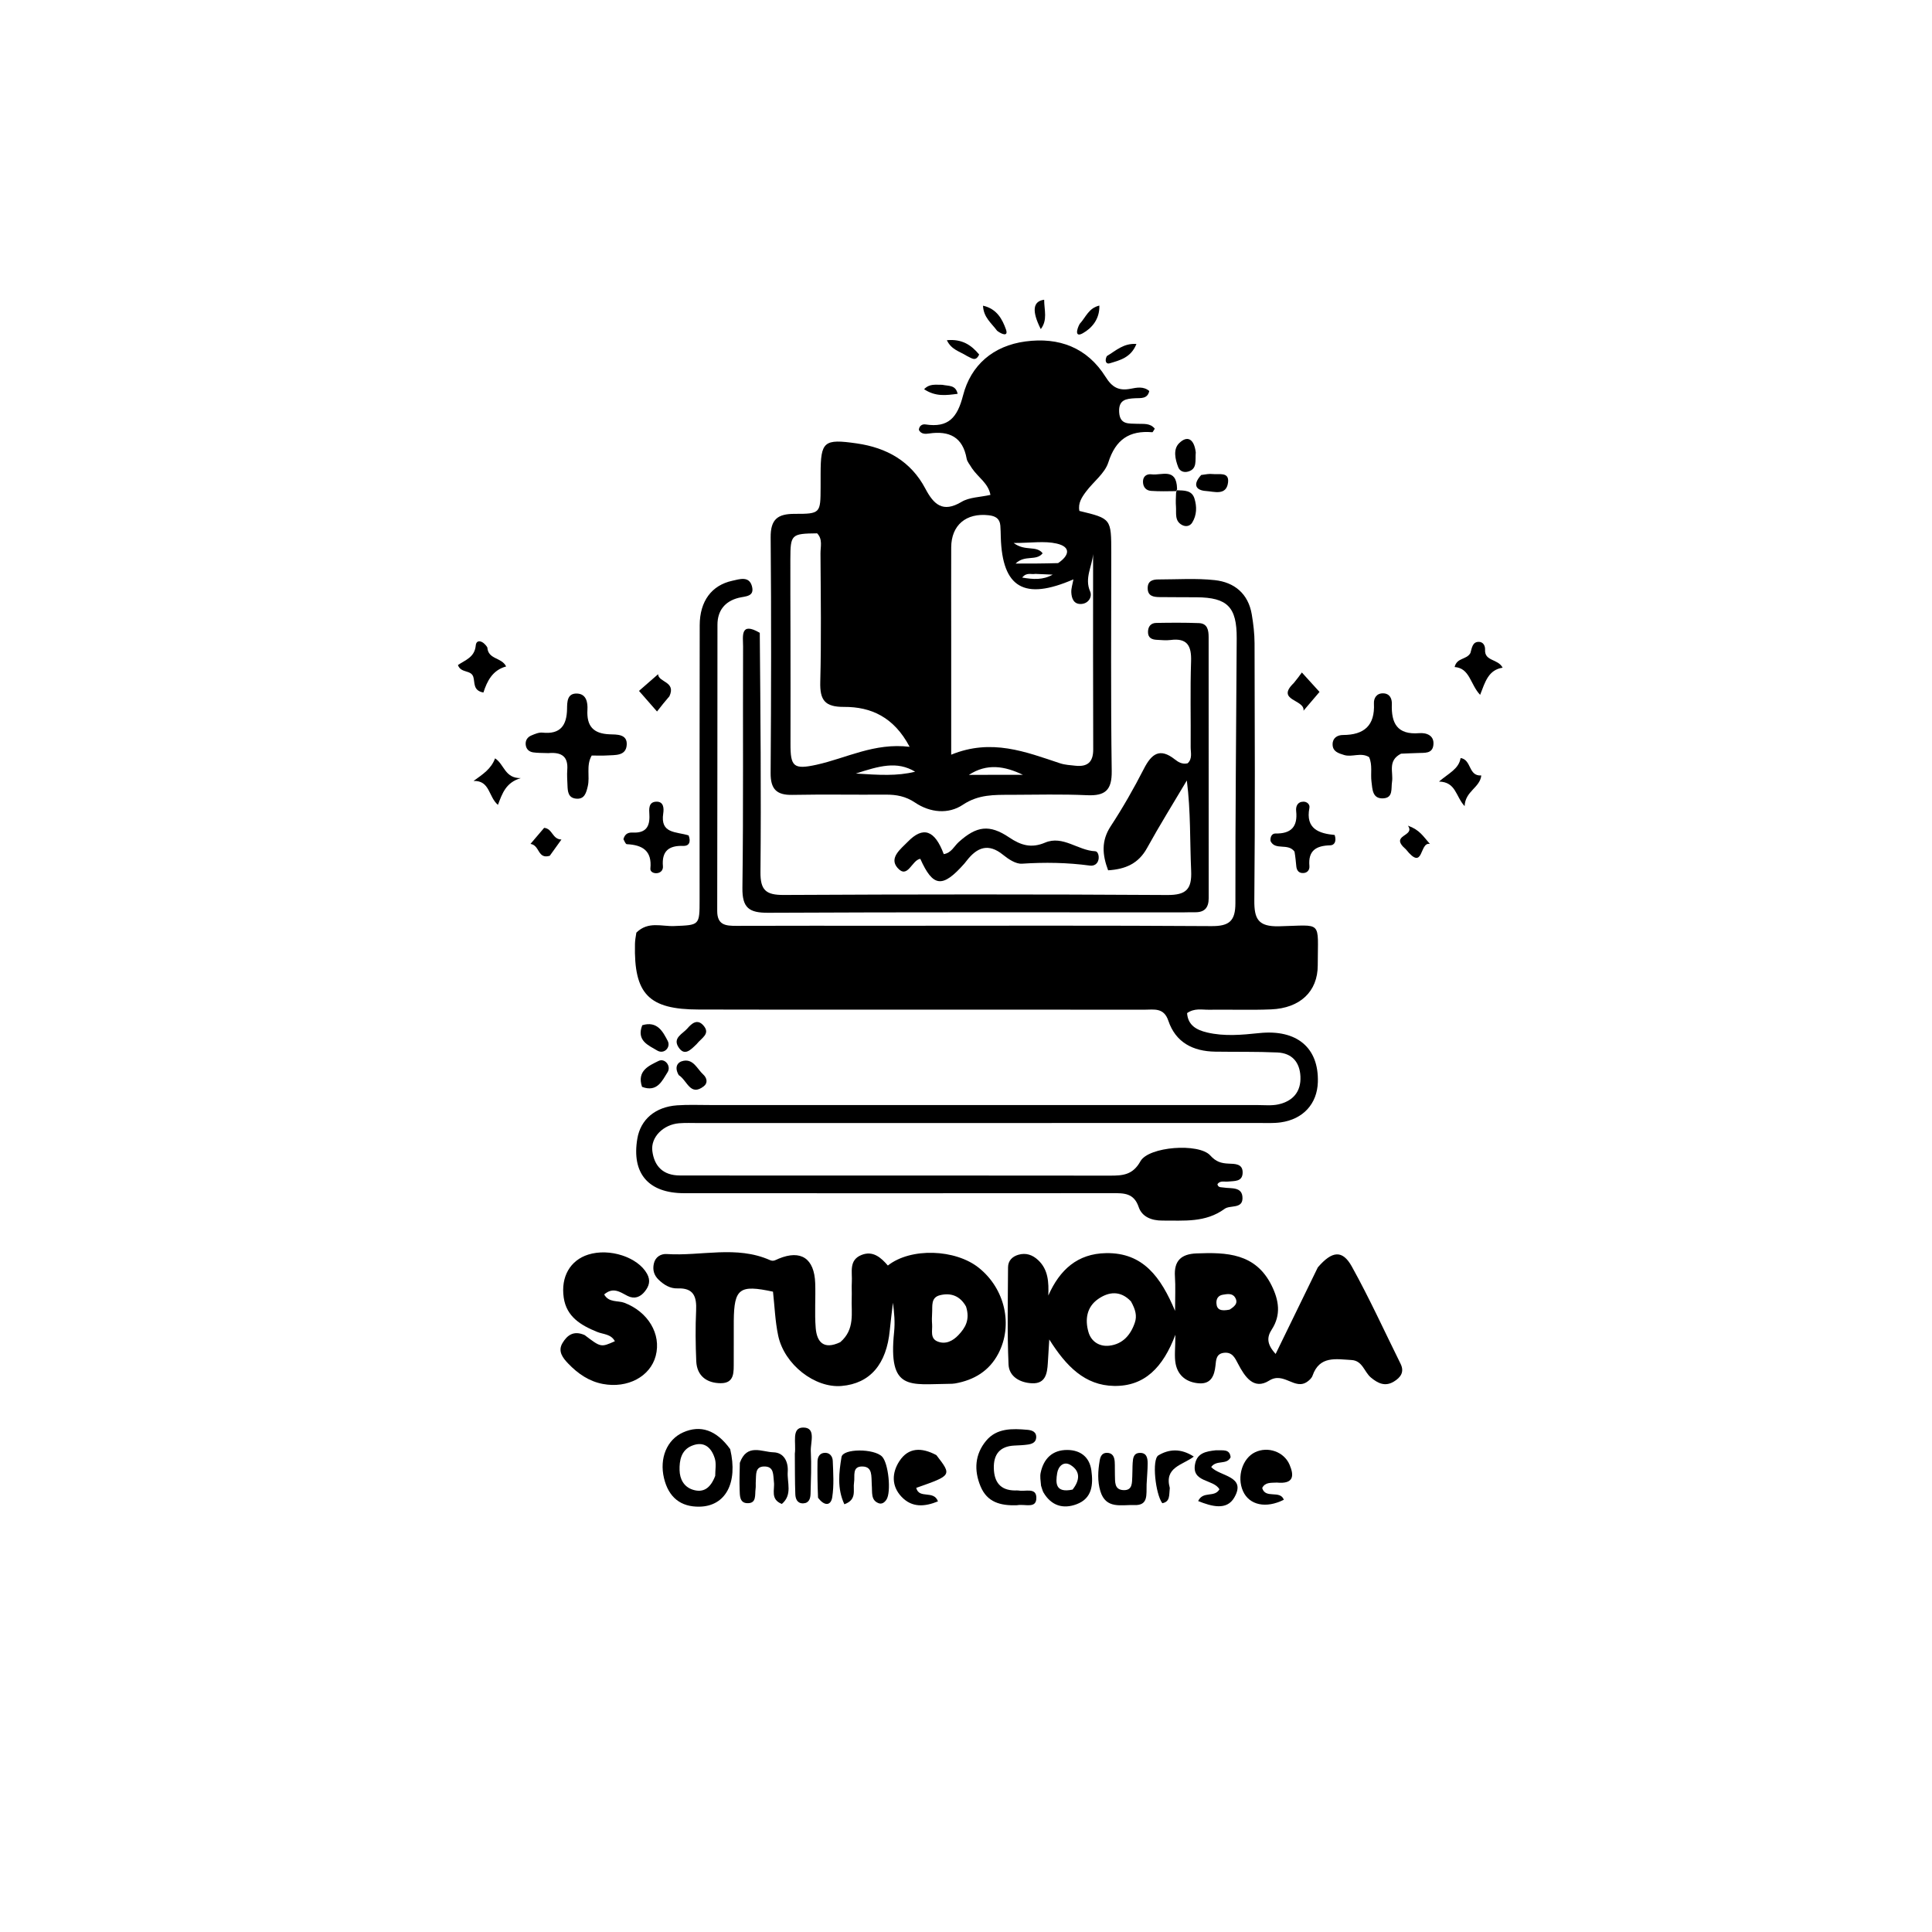 <svg version="1.1" id="Layer_1" xmlns="http://www.w3.org/2000/svg" xmlns:xlink="http://www.w3.org/1999/xlink" x="0px" y="0px"
	 width="100%" viewBox="0 0 496 496" enable-background="new 0 0 496 496" xml:space="preserve">
<path fill="#000000" opacity="1" stroke="none" 
	d="
M163.371,239.434 
	C166.396,236.447 169.866,237.873 173.044,237.744 
	C179.596,237.478 179.607,237.646 179.608,230.913 
	C179.611,207.444 179.581,183.976 179.635,160.507 
	C179.649,154.345 182.691,150.252 188.013,149.095 
	C189.842,148.697 192.339,147.788 193.054,150.532 
	C193.763,153.249 191.323,153.041 189.576,153.492 
	C186.097,154.389 184.198,156.766 184.193,160.374 
	C184.155,184.866 184.193,209.359 184.129,233.852 
	C184.119,237.523 186.322,237.702 189.07,237.692 
	C202.066,237.644 215.063,237.67 228.059,237.669 
	C255.718,237.668 283.377,237.574 311.035,237.76 
	C315.591,237.79 317.169,236.441 317.163,231.84 
	C317.132,209.186 317.38,186.531 317.497,163.877 
	C317.539,155.834 315.116,153.395 307.195,153.338 
	C304.03,153.316 300.864,153.329 297.698,153.292 
	C296.108,153.274 294.609,153.04 294.645,150.922 
	C294.675,149.117 295.95,148.762 297.381,148.761 
	C302.212,148.759 307.084,148.419 311.861,148.936 
	C316.912,149.483 320.472,152.419 321.367,157.74 
	C321.778,160.187 322.074,162.687 322.081,165.164 
	C322.136,187.157 322.235,209.152 322.022,231.144 
	C321.976,235.961 323.034,237.92 328.344,237.804 
	C339.716,237.554 338.307,236.08 338.304,247.836 
	C338.302,254.551 333.764,258.828 326.336,259.136 
	C321.013,259.357 315.674,259.15 310.343,259.227 
	C308.568,259.253 306.683,258.753 304.759,260.092 
	C304.981,263.242 307.197,264.428 309.888,265.064 
	C314.335,266.114 318.8,265.69 323.29,265.222 
	C332.955,264.213 338.597,268.998 338.331,277.804 
	C338.163,283.373 334.566,287.346 328.78,288.149 
	C326.978,288.4 325.122,288.303 323.291,288.303 
	C275.304,288.312 227.318,288.312 179.331,288.317 
	C177.665,288.317 175.991,288.238 174.335,288.373 
	C170.299,288.703 167.036,291.93 167.472,295.476 
	C167.96,299.446 170.287,301.766 174.5,301.773 
	C180.664,301.784 186.829,301.791 192.994,301.792 
	C223.652,301.794 254.31,301.778 284.968,301.818 
	C288.219,301.823 290.818,301.668 292.779,298.133 
	C294.887,294.334 307.801,293.392 310.714,296.642 
	C312.17,298.267 313.529,298.649 315.389,298.732 
	C317.032,298.806 319.086,298.716 319.022,301.094 
	C318.958,303.452 316.887,303.16 315.264,303.342 
	C314.342,303.445 313.263,303.01 312.551,304.001 
	C312.708,304.931 313.473,304.766 314.066,304.867 
	C316.078,305.209 319.033,304.542 318.983,307.674 
	C318.94,310.391 315.769,309.343 314.406,310.338 
	C309.46,313.951 303.948,313.318 298.444,313.357 
	C295.663,313.377 293.189,312.41 292.337,309.893 
	C291.109,306.266 288.561,306.315 285.626,306.317 
	C248.969,306.347 212.313,306.349 175.657,306.328 
	C166.441,306.323 162.114,301.237 163.622,292.321 
	C164.452,287.413 168.215,284.167 173.826,283.77 
	C176.646,283.571 179.489,283.694 182.321,283.694 
	C229.141,283.695 275.961,283.701 322.781,283.699 
	C324.612,283.698 326.511,283.912 328.26,283.512 
	C331.931,282.673 334.041,280.277 333.859,276.36 
	C333.688,272.662 331.667,270.369 327.951,270.201 
	C322.633,269.96 317.3,270.071 311.974,269.99 
	C306.282,269.903 301.827,267.639 299.944,262.042 
	C298.788,258.605 296.246,259.219 293.865,259.216 
	C263.707,259.189 233.548,259.208 203.39,259.209 
	C195.393,259.209 187.395,259.18 179.397,259.174 
	C166.538,259.163 162.714,255.244 163.014,242.35 
	C163.033,241.521 163.153,240.694 163.371,239.434 
z"/>
<path fill="#000000" opacity="1" stroke="none" 
	d="
M249.554,120.256 
	C248.942,119.224 248.307,118.538 248.17,117.763 
	C247.181,112.195 243.708,110.526 238.487,111.297 
	C237.587,111.43 236.467,111.497 235.898,110.371 
	C235.97,109.304 236.781,108.837 237.589,108.962 
	C243.482,109.872 245.777,107.224 247.241,101.524 
	C249.248,93.713 254.982,88.778 263.228,87.665 
	C271.868,86.499 279.118,89.217 283.853,96.785 
	C285.533,99.47 287.242,100.387 290.265,99.805 
	C291.783,99.513 293.575,99.112 295.051,100.382 
	C294.6,102.475 292.854,102.166 291.469,102.238 
	C289.109,102.361 287.153,102.594 287.318,105.781 
	C287.491,109.115 289.821,108.693 291.959,108.802 
	C293.533,108.882 295.263,108.547 296.462,110.056 
	C296.155,110.511 295.971,110.978 295.828,110.966 
	C289.935,110.467 286.413,112.831 284.54,118.712 
	C283.645,121.524 280.718,123.664 278.827,126.195 
	C277.749,127.637 276.701,129.187 277.114,131.172 
	C285.305,133.148 285.294,133.148 285.293,141.973 
	C285.291,160.629 285.149,179.288 285.41,197.941 
	C285.479,202.881 283.73,204.367 279.051,204.153 
	C272.568,203.857 266.061,204.034 259.565,204.051 
	C255.285,204.063 251.21,203.915 247.186,206.61 
	C243.463,209.103 238.768,208.643 234.898,206.032 
	C232.521,204.427 230.105,203.986 227.379,204.006 
	C219.384,204.063 211.386,203.914 203.393,204.068 
	C199.327,204.147 197.813,202.552 197.842,198.449 
	C197.985,178.294 198.032,158.137 197.85,137.984 
	C197.807,133.301 199.653,131.91 204.033,131.921 
	C210.644,131.937 210.646,131.733 210.674,125.138 
	C210.679,123.972 210.674,122.806 210.676,121.64 
	C210.687,113.312 211.501,112.621 219.944,113.835 
	C227.637,114.941 233.846,118.4 237.566,125.447 
	C239.712,129.51 242.042,131.732 246.864,128.839 
	C248.861,127.641 251.586,127.657 254.277,127.054 
	C253.724,124.058 251.206,122.658 249.554,120.256 
M244.2,164.5 
	C244.2,173.914 244.2,183.328 244.2,193.749 
	C254.546,189.52 263.302,193.025 272.144,195.957 
	C273.382,196.367 274.742,196.437 276.055,196.581 
	C279.146,196.92 280.675,195.702 280.661,192.39 
	C280.594,175.675 280.63,158.96 280.63,142.246 
	C280.376,145.436 278.367,148.44 279.872,151.843 
	C280.45,153.151 279.512,154.929 277.626,155.055 
	C275.677,155.185 275.103,153.648 275.035,152.072 
	C274.99,151.024 275.364,149.958 275.579,148.737 
	C262.931,154.234 257.325,150.895 256.932,137.93 
	C256.902,136.933 256.899,135.933 256.818,134.939 
	C256.669,133.121 255.563,132.477 253.828,132.28 
	C248.041,131.622 244.223,134.812 244.201,140.534 
	C244.17,148.189 244.197,155.845 244.2,164.5 
M202.938,162.5 
	C202.942,171.99 202.974,181.481 202.942,190.971 
	C202.923,196.802 203.727,197.626 209.605,196.335 
	C217.301,194.646 224.453,190.633 233.526,191.728 
	C229.502,184.101 223.623,181.445 216.684,181.482 
	C211.745,181.509 210.465,179.739 210.587,175.072 
	C210.873,164.09 210.706,153.096 210.642,142.107 
	C210.632,140.362 211.254,138.427 209.782,136.923 
	C203.16,136.993 202.926,137.199 202.908,143.518 
	C202.89,149.512 202.923,155.506 202.938,162.5 
M271.641,144.566 
	C274.477,142.66 275.074,140.424 271.283,139.549 
	C268.146,138.825 264.709,139.401 260.237,139.401 
	C263.242,141.649 266.023,139.933 267.679,142.044 
	C265.979,144.141 263.151,142.337 260.731,144.683 
	C264.653,144.683 267.74,144.683 271.641,144.566 
M234.942,198.116 
	C230.249,195.301 225.692,196.66 219.715,198.592 
	C225.719,198.963 230.287,199.281 234.942,198.116 
M257.29,198.911 
	C259.059,198.911 260.828,198.911 262.597,198.911 
	C257.96,196.681 253.387,195.893 248.74,198.938 
	C251.3,198.938 253.859,198.938 257.29,198.911 
M265.786,147.332 
	C264.773,147.557 263.561,146.834 262.428,148.279 
	C265.253,148.76 267.753,148.94 270.25,147.524 
	C268.996,147.461 267.742,147.397 265.786,147.332 
z"/>
<path fill="#000000" opacity="1" stroke="none" 
	d="
M338.319,325.376 
	C341.996,321.099 344.649,320.827 347.048,325.147 
	C351.564,333.284 355.437,341.777 359.568,350.127 
	C360.616,352.246 359.564,353.65 357.842,354.693 
	C355.619,356.038 353.788,355.176 351.962,353.661 
	C350.229,352.223 349.817,349.31 346.955,349.155 
	C343,348.941 338.759,347.988 336.959,353.194 
	C336.759,353.773 336.194,354.299 335.674,354.681 
	C332.431,357.062 329.622,352.045 325.833,354.441 
	C321.857,356.955 319.552,353.391 317.854,350.148 
	C317.061,348.632 316.389,347.079 314.271,347.3 
	C312.205,347.515 312.203,349.147 312.044,350.634 
	C311.769,353.199 310.89,355.344 307.853,355.14 
	C304.757,354.932 302.438,353.273 301.822,350.141 
	C301.445,348.222 301.753,346.169 301.753,342.671 
	C298.591,351.032 293.874,355.935 286.016,355.807 
	C278.504,355.685 273.697,350.733 269.38,343.878 
	C269.217,346.506 269.106,348.232 269.005,349.958 
	C268.849,352.605 268.416,355.25 265.006,355.128 
	C261.97,355.02 259.061,353.476 258.921,350.314 
	C258.553,342.007 258.755,333.674 258.794,325.351 
	C258.802,323.661 259.883,322.58 261.464,322.128 
	C263.384,321.579 265.05,322.137 266.505,323.492 
	C269.161,325.967 269.251,329.228 269.134,332.601 
	C272.061,325.988 276.613,321.839 283.962,321.715 
	C293.488,321.555 298.025,327.887 301.673,336.539 
	C301.673,332.938 301.817,330.315 301.64,327.714 
	C301.363,323.659 303.267,321.943 307.166,321.787 
	C314.908,321.478 322.336,321.738 326.44,329.984 
	C328.335,333.793 328.947,337.558 326.48,341.35 
	C325.247,343.246 325.151,345.058 327.493,347.595 
	C331.147,340.076 334.64,332.889 338.319,325.376 
M290.346,334.101 
	C287.706,331.291 284.677,331.559 281.884,333.522 
	C278.983,335.562 278.512,338.768 279.439,341.978 
	C280.157,344.461 282.289,345.763 284.79,345.477 
	C288.243,345.082 290.29,342.715 291.36,339.515 
	C291.915,337.855 291.56,336.258 290.346,334.101 
M315.675,336.218 
	C316.832,335.475 318.022,334.622 317.074,333.086 
	C316.368,331.944 315.036,332.205 313.906,332.399 
	C312.763,332.595 312.244,333.42 312.287,334.529 
	C312.357,336.321 313.523,336.651 315.675,336.218 
z"/>
<path fill="#000000" opacity="1" stroke="none" 
	d="
M215.717,344.577 
	C219.578,341.256 218.503,337.049 218.661,333.141 
	C218.714,331.811 218.606,330.473 218.688,329.146 
	C218.845,326.599 217.857,323.532 221.148,322.196 
	C224.123,320.988 226.19,322.875 227.939,324.897 
	C233.823,320.254 245.272,320.653 251.316,325.503 
	C258.005,330.87 260.149,340.163 256.294,347.522 
	C253.96,351.976 250.061,354.306 245.207,355.17 
	C244.718,355.257 244.211,355.264 243.713,355.268 
	C233.631,355.34 227.961,357.274 229.544,341.955 
	C229.799,339.488 229.58,336.972 229.243,334.444 
	C228.972,336.783 228.66,339.118 228.439,341.461 
	C227.61,350.248 223.379,355.177 216.072,355.816 
	C209.229,356.414 201.355,350.344 199.78,342.891 
	C198.998,339.191 198.87,335.354 198.45,331.61 
	C189.84,329.753 188.466,330.778 188.38,339.109 
	C188.344,342.605 188.411,346.103 188.371,349.599 
	C188.343,352.082 188.69,355.123 185.03,355.107 
	C181.529,355.093 178.912,353.305 178.748,349.447 
	C178.564,345.125 178.514,340.782 178.714,336.463 
	C178.879,332.904 178.123,330.615 173.936,330.768 
	C172.059,330.836 170.45,329.863 169.07,328.525 
	C167.863,327.355 167.522,325.987 167.854,324.431 
	C168.228,322.674 169.677,321.851 171.179,321.949 
	C180.008,322.528 189.047,319.68 197.668,323.505 
	C198.593,323.916 199.146,323.455 199.919,323.135 
	C205.628,320.773 209.07,323.075 209.287,329.441 
	C209.418,333.267 209.108,337.118 209.414,340.924 
	C209.701,344.486 211.418,346.623 215.717,344.577 
M248.009,335.428 
	C246.521,332.745 244.182,331.806 241.312,332.519 
	C238.923,333.113 239.418,335.289 239.302,337.038 
	C239.237,338.025 239.223,339.025 239.298,340.01 
	C239.419,341.581 238.721,343.595 240.687,344.393 
	C242.748,345.23 244.603,344.28 246.042,342.766 
	C247.799,340.918 249.095,338.833 248.009,335.428 
z"/>
<path fill="#000000" opacity="1" stroke="none" 
	d="
M195.055,162.461 
	C195.235,183.231 195.426,203.557 195.233,223.879 
	C195.189,228.564 196.663,229.786 201.208,229.762 
	C234.029,229.59 266.853,229.571 299.674,229.774 
	C304.587,229.805 306.014,228.247 305.801,223.51 
	C305.46,215.915 305.71,208.294 304.694,200.371 
	C301.272,206.147 297.714,211.849 294.474,217.726 
	C292.276,221.714 288.935,223.158 284.485,223.431 
	C282.996,219.451 282.677,215.879 285.164,212.09 
	C288.266,207.363 291.079,202.42 293.658,197.386 
	C295.619,193.557 297.723,191.876 301.626,194.968 
	C302.487,195.65 303.558,196.304 304.905,195.956 
	C306.182,194.783 305.666,193.187 305.677,191.769 
	C305.738,184.439 305.537,177.102 305.783,169.779 
	C305.918,165.777 304.786,163.738 300.484,164.308 
	C299.341,164.46 298.155,164.312 296.991,164.261 
	C295.692,164.204 294.707,163.748 294.723,162.218 
	C294.737,160.831 295.472,159.948 296.824,159.924 
	C300.484,159.86 304.149,159.83 307.805,159.971 
	C310.033,160.056 310.291,161.84 310.291,163.595 
	C310.298,185.92 310.281,208.246 310.306,230.572 
	C310.309,233.084 309.206,234.268 306.702,234.2 
	C305.704,234.173 304.703,234.233 303.704,234.233 
	C268.216,234.237 232.727,234.156 197.24,234.335 
	C192.33,234.36 190.531,233.12 190.599,227.921 
	C190.873,207.264 190.687,186.602 190.769,165.943 
	C190.778,163.486 189.928,159.475 195.055,162.461 
z"/>
<path fill="#000000" opacity="1" stroke="none" 
	d="
M150.113,342.763 
	C154.274,345.928 154.274,345.928 157.857,344.331 
	C156.842,342.454 154.872,342.579 153.311,341.942 
	C149.194,340.261 145.453,338.109 144.727,333.155 
	C143.938,327.775 146.398,323.546 151.006,322.093 
	C156.523,320.352 163.756,322.773 166.104,327 
	C167.09,328.776 166.641,330.178 165.538,331.562 
	C164.372,333.027 162.854,333.577 161.127,332.706 
	C159.234,331.751 157.454,330.307 155.108,332.321 
	C156.304,334.486 158.654,333.836 160.313,334.469 
	C166.322,336.759 169.833,342.452 168.341,348.094 
	C166.933,353.417 161.121,356.496 154.774,355.301 
	C151.188,354.626 148.352,352.641 145.901,350.093 
	C144.512,348.649 143.125,346.936 144.412,344.79 
	C145.592,342.825 147.252,341.485 150.113,342.763 
z"/>
<path fill="#000000" opacity="1" stroke="none" 
	d="
M242.29,219.277 
	C244.264,218.964 244.926,217.262 246.134,216.176 
	C250.709,212.063 253.991,211.556 259.09,214.995 
	C262.083,217.014 264.761,217.831 268.288,216.332 
	C272.876,214.382 276.746,218.364 281.164,218.535 
	C281.899,218.564 282.193,219.764 282.023,220.641 
	C281.795,221.825 280.841,222.362 279.827,222.225 
	C274.016,221.437 268.22,221.347 262.361,221.736 
	C260.783,221.841 258.874,220.56 257.499,219.445 
	C253.722,216.378 250.841,217.549 248.205,220.927 
	C248,221.189 247.802,221.457 247.582,221.706 
	C241.975,228.051 239.538,227.794 236.267,220.484 
	C234.06,220.793 233.04,225.834 230.398,222.778 
	C228.182,220.213 231.299,217.911 233.037,216.12 
	C237.004,212.032 239.983,213.095 242.29,219.277 
z"/>
<path fill="#000000" opacity="1" stroke="none" 
	d="
M140.789,193.347 
	C139.197,193.29 138.023,193.325 136.88,193.156 
	C135.822,192.999 135.08,192.33 134.964,191.188 
	C134.849,190.055 135.431,189.231 136.404,188.82 
	C137.308,188.438 138.343,187.987 139.264,188.085 
	C143.879,188.578 145.51,186.216 145.578,182.005 
	C145.607,180.212 145.581,177.922 148.2,178.057 
	C150.604,178.181 150.91,180.471 150.811,182.212 
	C150.576,186.375 152.276,188.344 156.458,188.515 
	C158.317,188.591 161.09,188.401 160.896,191.243 
	C160.698,194.139 157.921,193.806 155.819,193.946 
	C154.525,194.033 153.22,193.962 151.911,193.962 
	C150.417,196.549 151.5,199.322 150.895,201.866 
	C150.505,203.501 150.09,205.293 147.826,205.027 
	C145.858,204.796 145.748,203.175 145.69,201.64 
	C145.641,200.313 145.533,198.975 145.633,197.656 
	C145.881,194.407 144.405,193.03 140.789,193.347 
z"/>
<path fill="#000000" opacity="1" stroke="none" 
	d="
M359.689,193.491 
	C356.152,195.283 357.76,198.281 357.372,200.728 
	C357.1,202.446 357.72,204.827 355.109,204.959 
	C352.305,205.101 352.353,202.617 352.101,200.691 
	C351.827,198.592 352.402,196.392 351.485,194.371 
	C349.364,193.079 347.146,194.459 345.091,193.836 
	C343.615,193.389 342.099,192.939 342.116,191.055 
	C342.132,189.422 343.367,188.699 344.792,188.695 
	C350.222,188.682 353.012,186.261 352.728,180.614 
	C352.658,179.212 353.418,177.963 355.092,177.999 
	C356.785,178.035 357.377,179.348 357.326,180.739 
	C357.147,185.676 358.691,188.69 364.379,188.223 
	C366.11,188.08 368.291,188.731 367.99,191.281 
	C367.72,193.576 365.687,193.231 364.079,193.319 
	C362.756,193.392 361.429,193.388 359.689,193.491 
z"/>
<path fill="#000000" opacity="1" stroke="none" 
	d="
M187.46,372.032 
	C189.516,380.764 186.228,386.67 179.609,386.804 
	C174.753,386.902 171.641,384.411 170.466,379.484 
	C169.243,374.353 171.223,369.596 175.355,367.745 
	C179.807,365.751 183.9,367.09 187.46,372.032 
M183.617,378.897 
	C183.608,377.414 183.93,375.832 183.521,374.469 
	C182.656,371.588 180.705,369.857 177.543,371.196 
	C174.879,372.324 174.397,374.938 174.466,377.461 
	C174.528,379.712 175.555,381.727 177.88,382.458 
	C180.506,383.284 182.373,382.159 183.617,378.897 
z"/>
<path fill="#000000" opacity="1" stroke="none" 
	d="
M261.095,386.435 
	C256.769,386.595 253.429,385.63 251.747,381.62 
	C249.999,377.451 250.283,373.365 253.159,369.893 
	C255.897,366.589 259.903,366.739 263.772,367.075 
	C264.973,367.179 266.156,367.6 266.014,369.156 
	C265.904,370.359 264.876,370.715 263.878,370.86 
	C262.732,371.027 261.564,371.061 260.405,371.118 
	C256.692,371.302 255.053,373.363 255.145,376.95 
	C255.235,380.464 256.795,382.619 260.568,382.646 
	C260.9,382.648 261.241,382.606 261.563,382.666 
	C263.207,382.975 265.964,381.846 266.058,384.391 
	C266.173,387.487 263.177,386.034 261.095,386.435 
z"/>
<path fill="#000000" opacity="1" stroke="none" 
	d="
M240.392,373.568 
	C244.408,378.764 244.408,378.764 235.225,381.97 
	C235.924,384.933 239.745,382.454 240.8,385.446 
	C237.381,386.839 234.14,387.097 231.454,384.271 
	C228.827,381.507 228.951,378.094 230.904,375.105 
	C233.192,371.602 236.554,371.523 240.392,373.568 
z"/>
<path fill="#000000" opacity="1" stroke="none" 
	d="
M327.815,380.622 
	C326.194,380.698 324.79,380.515 324.043,382.009 
	C324.855,384.902 328.62,382.433 329.6,385.026 
	C325.029,387.341 320.723,386.418 319.114,382.817 
	C317.476,379.149 318.965,374.373 322.228,372.827 
	C325.521,371.267 329.645,372.698 331.067,376.029 
	C332.27,378.846 332.188,381.046 327.815,380.622 
z"/>
<path fill="#000000" opacity="1" stroke="none" 
	d="
M267.267,381.422 
	C267.145,380.065 266.967,379.051 267.163,378.116 
	C267.935,374.433 270.222,372.218 274.03,372.248 
	C277.361,372.275 279.719,374.045 280.186,377.505 
	C280.671,381.093 280.445,384.668 276.38,386.184 
	C272.887,387.487 269.889,386.533 267.902,383.186 
	C267.654,382.768 267.552,382.264 267.267,381.422 
M275.362,382.42 
	C277.129,380.183 277.519,377.818 274.908,376.149 
	C273.107,374.997 271.688,376.421 271.405,378.201 
	C271.011,380.674 270.857,383.367 275.362,382.42 
z"/>
<path fill="#000000" opacity="1" stroke="none" 
	d="
M294.367,381.089 
	C294.278,383.783 294.845,386.536 291.2,386.395 
	C287.89,386.268 283.91,387.525 282.492,382.823 
	C281.712,380.235 281.881,377.576 282.325,374.948 
	C282.492,373.957 282.899,372.984 284.158,372.984 
	C285.658,372.983 286.099,374.037 286.18,375.284 
	C286.254,376.438 286.182,377.6 286.232,378.757 
	C286.301,380.382 286.03,382.419 288.362,382.556 
	C290.805,382.7 290.604,380.65 290.691,379.017 
	C290.753,377.861 290.71,376.698 290.791,375.544 
	C290.873,374.376 290.99,373.085 292.54,373.004 
	C294.399,372.906 294.637,374.329 294.637,375.7 
	C294.638,377.351 294.467,379.002 294.367,381.089 
z"/>
<path fill="#000000" opacity="1" stroke="none" 
	d="
M189.938,375.542 
	C191.776,370.489 195.612,372.773 198.548,372.847 
	C201.297,372.917 202.408,375.319 202.233,377.86 
	C202.044,380.603 203.5,383.757 200.72,386.108 
	C197.698,384.913 198.94,382.413 198.69,380.487 
	C198.457,378.696 198.812,376.45 196.17,376.487 
	C193.772,376.52 194.167,378.66 194.037,380.251 
	C193.983,380.91 194.072,381.586 193.978,382.237 
	C193.757,383.76 194.312,386.013 191.816,385.909 
	C189.833,385.826 189.941,383.882 189.887,382.433 
	C189.806,380.283 189.881,378.127 189.938,375.542 
z"/>
<path fill="#000000" opacity="1" stroke="none" 
	d="
M223.806,381.167 
	C223.673,378.959 224.043,376.592 221.495,376.493 
	C218.644,376.382 219.538,378.941 219.258,380.594 
	C218.937,382.493 220.103,385.001 216.773,386.186 
	C214.867,382.11 215.399,377.986 216.038,374.069 
	C216.404,371.83 224.395,371.855 226.447,373.944 
	C228.1,375.627 228.84,383.063 227.58,384.989 
	C227.065,385.775 226.351,386.242 225.509,385.896 
	C223.519,385.081 223.978,383.188 223.806,381.167 
z"/>
<path fill="#000000" opacity="1" stroke="none" 
	d="
M176.788,214.474 
	C177.451,216.197 176.848,217.224 175.446,217.17 
	C171.711,217.025 169.854,218.492 170.191,222.389 
	C170.265,223.242 169.767,223.991 168.798,224.152 
	C167.856,224.309 166.886,223.831 166.971,222.986 
	C167.431,218.414 164.953,216.921 160.925,216.727 
	C160.57,216.71 160.259,215.77 160.05,215.449 
	C160.46,213.865 161.531,213.698 162.483,213.743 
	C165.773,213.899 166.877,212.259 166.714,209.181 
	C166.64,207.786 166.411,205.827 168.577,205.813 
	C170.416,205.801 170.463,207.575 170.273,208.817 
	C169.467,214.095 173.557,213.459 176.788,214.474 
z"/>
<path fill="#000000" opacity="1" stroke="none" 
	d="
M332.339,218.635 
	C330.639,216.328 327.381,218.44 326.182,215.917 
	C326.053,214.754 326.6,213.967 327.46,213.983 
	C331.471,214.057 333.195,212.241 332.762,208.223 
	C332.632,207.018 333.099,205.829 334.626,205.813 
	C335.562,205.803 336.336,206.528 336.164,207.402 
	C335.089,212.864 338.737,213.994 342.652,214.364 
	C343.172,216.027 342.579,216.992 341.503,217.019 
	C337.947,217.108 335.798,218.315 336.162,222.327 
	C336.259,223.405 335.544,224.228 334.303,224.132 
	C333.331,224.057 332.9,223.347 332.803,222.448 
	C332.678,221.295 332.603,220.136 332.339,218.635 
z"/>
<path fill="#000000" opacity="1" stroke="none" 
	d="
M312.181,372.324 
	C313.959,372.412 315.707,371.912 315.936,374.118 
	C314.929,376.196 312.347,374.695 310.947,376.623 
	C313.138,379.075 320.114,378.885 316.869,384.476 
	C314.911,387.849 311.042,386.735 307.601,385.365 
	C308.858,382.682 311.769,384.573 313.061,382.354 
	C311.604,379.683 305.739,380.682 306.842,375.693 
	C307.422,373.069 309.55,372.595 312.181,372.324 
z"/>
<path fill="#000000" opacity="1" stroke="none" 
	d="
M204.057,373.195 
	C204.434,370.448 203.132,366.534 206.168,366.493 
	C209.61,366.447 208.041,370.332 208.157,372.535 
	C208.348,376.176 208.188,379.838 208.094,383.489 
	C208.063,384.675 207.732,385.896 206.215,385.954 
	C204.681,386.012 204.227,384.792 204.182,383.62 
	C204.055,380.304 204.089,376.982 204.057,373.195 
z"/>
<path fill="#000000" opacity="1" stroke="none" 
	d="
M125.116,166.22 
	C125.325,169.364 128.758,168.696 129.94,171.099 
	C126.432,172.05 125.057,174.857 124.106,177.791 
	C121.36,177.294 121.967,175.201 121.51,173.767 
	C120.914,171.901 118.308,172.887 117.564,170.733 
	C119.456,169.44 121.863,168.768 122.141,165.699 
	C122.295,164.001 124.082,164.488 125.116,166.22 
z"/>
<path fill="#000000" opacity="1" stroke="none" 
	d="
M377.497,167.647 
	C377.904,166.189 378.068,164.844 379.551,164.783 
	C380.761,164.732 381.312,165.765 381.259,166.819 
	C381.109,169.815 384.578,169.096 385.768,171.414 
	C382.107,171.988 381.298,175.044 379.99,178.388 
	C377.442,175.697 377.361,171.525 373.445,171.243 
	C374.034,168.781 376.489,169.435 377.497,167.647 
z"/>
<path fill="#000000" opacity="1" stroke="none" 
	d="
M300.319,381.997 
	C300.111,383.835 300.451,385.535 298.396,385.918 
	C296.642,383.594 295.654,374.667 297.398,373.628 
	C300.045,372.05 303.084,371.735 306.485,373.949 
	C303.602,376.162 298.852,376.631 300.319,381.997 
z"/>
<path fill="#000000" opacity="1" stroke="none" 
	d="
M127.099,194.689 
	C129.473,196.211 129.574,199.832 133.695,199.765 
	C129.865,200.888 128.952,203.689 127.836,206.631 
	C125.369,204.568 125.821,200.356 121.573,200.491 
	C123.918,198.802 126.087,197.432 127.099,194.689 
z"/>
<path fill="#000000" opacity="1" stroke="none" 
	d="
M380.294,199.084 
	C379.929,202.274 376.174,203.061 376.008,206.966 
	C373.659,204.381 373.8,200.771 369.434,200.648 
	C371.994,198.466 374.516,197.418 374.982,194.606 
	C377.849,195.054 376.911,199.304 380.294,199.084 
z"/>
<path fill="#000000" opacity="1" stroke="none" 
	d="
M210.014,384.508 
	C209.876,381.11 209.826,378.146 209.879,375.183 
	C209.897,374.156 210.345,373.165 211.502,373.003 
	C212.946,372.8 213.746,373.843 213.793,375.032 
	C213.917,378.146 214.131,381.321 213.661,384.371 
	C213.319,386.593 211.65,386.719 210.014,384.508 
z"/>
<path fill="#000000" opacity="1" stroke="none" 
	d="
M171.86,178.745 
	C170.69,180.092 169.795,181.232 168.674,182.661 
	C167.043,180.798 165.585,179.132 164.046,177.373 
	C165.661,175.963 167.246,174.579 168.952,173.09 
	C169.027,175.21 173.627,174.928 171.86,178.745 
z"/>
<path fill="#000000" opacity="1" stroke="none" 
	d="
M332.14,175.366 
	C332.969,174.372 333.541,173.587 334.226,172.647 
	C335.808,174.388 337.2,175.92 338.759,177.636 
	C337.522,179.088 336.085,180.774 334.648,182.46 
	C335.053,179.538 327.41,179.908 332.14,175.366 
z"/>
<path fill="#000000" opacity="1" stroke="none" 
	d="
M302.157,125.864 
	C303.961,125.941 305.979,125.803 306.653,127.989 
	C307.291,130.059 307.269,132.222 306.083,134.153 
	C305.496,135.108 304.421,135.283 303.488,134.794 
	C301.476,133.739 302.041,131.712 301.903,129.982 
	C301.825,129.006 301.864,128.019 301.928,126.525 
	C302.004,126.012 302.157,125.864 302.157,125.864 
z"/>
<path fill="#000000" opacity="1" stroke="none" 
	d="
M306.987,116.122 
	C306.803,118.277 307.432,120.404 304.985,121.078 
	C303.927,121.369 302.887,120.971 302.488,119.95 
	C301.682,117.887 301.145,115.341 302.701,113.796 
	C304.85,111.662 306.571,112.717 306.987,116.122 
z"/>
<path fill="#000000" opacity="1" stroke="none" 
	d="
M164.83,279.026 
	C163.418,274.843 166.728,273.554 169.039,272.388 
	C170.697,271.552 172.396,273.702 171.371,275.292 
	C170.033,277.368 168.766,280.526 164.83,279.026 
z"/>
<path fill="#000000" opacity="1" stroke="none" 
	d="
M178.862,268.033 
	C177.273,269.585 175.732,271.224 174.193,268.853 
	C172.625,266.438 175.278,265.419 176.465,264.038 
	C177.57,262.753 179.019,261.457 180.608,263.294 
	C182.456,265.432 180.105,266.448 178.862,268.033 
z"/>
<path fill="#000000" opacity="1" stroke="none" 
	d="
M174.249,276.008 
	C173.066,273.97 173.888,272.606 175.52,272.33 
	C178.068,271.898 178.996,274.445 180.517,275.83 
	C181.484,276.711 181.795,278.013 180.685,278.875 
	C177.199,281.585 176.449,277.382 174.249,276.008 
z"/>
<path fill="#000000" opacity="1" stroke="none" 
	d="
M164.887,263.206 
	C168.795,262.012 170.229,264.97 171.41,267.205 
	C172.284,268.858 170.498,270.784 168.697,269.686 
	C166.595,268.404 163.301,267.22 164.887,263.206 
z"/>
<path fill="#000000" opacity="1" stroke="none" 
	d="
M301.93,126.088 
	C299.741,126.127 297.62,126.167 295.512,126.024 
	C294.216,125.936 293.47,125.052 293.436,123.733 
	C293.397,122.246 294.433,121.612 295.658,121.776 
	C298.17,122.114 302.035,119.946 302.187,125.446 
	C302.157,125.864 302.004,126.012 301.93,126.088 
z"/>
<path fill="#000000" opacity="1" stroke="none" 
	d="
M308.384,121.945 
	C309.627,121.763 310.468,121.603 311.279,121.699 
	C312.915,121.892 315.644,121.029 315.269,123.91 
	C314.825,127.321 311.692,126.189 309.631,126.058 
	C307.014,125.891 306.113,124.417 308.384,121.945 
z"/>
<path fill="#000000" opacity="1" stroke="none" 
	d="
M360.93,218.045 
	C356.499,214.232 363.505,214.813 361.448,211.967 
	C364.506,213.065 365.348,214.688 367.102,216.671 
	C364.332,216.022 365.618,223.942 360.93,218.045 
z"/>
<path fill="#000000" opacity="1" stroke="none" 
	d="
M141.139,219.707 
	C137.966,220.642 138.628,216.995 136.187,216.655 
	C137.599,214.999 138.634,213.784 139.7,212.533 
	C141.892,212.739 141.744,215.456 144.138,215.531 
	C142.929,217.195 142.115,218.316 141.139,219.707 
z"/>
<path fill="#000000" opacity="1" stroke="none" 
	d="
M284.157,91.418 
	C286.537,89.993 288.441,88.082 291.755,88.303 
	C290.35,91.837 287.482,92.493 284.858,93.282 
	C283.959,93.552 283.541,92.61 284.157,91.418 
z"/>
<path fill="#000000" opacity="1" stroke="none" 
	d="
M277.174,83.166 
	C278.8,81.407 279.454,79.115 282.234,78.449 
	C282.352,81.958 280.255,84.282 277.99,85.551 
	C275.97,86.682 276.355,84.691 277.174,83.166 
z"/>
<path fill="#000000" opacity="1" stroke="none" 
	d="
M255.994,84.924 
	C254.484,82.886 252.496,81.482 252.369,78.478 
	C255.984,79.284 257.349,82.055 258.244,84.535 
	C258.946,86.482 257.262,85.895 255.994,84.924 
z"/>
<path fill="#000000" opacity="1" stroke="none" 
	d="
M248.183,91.356 
	C246.33,90.179 244.243,89.796 243.087,87.341 
	C246.961,86.976 249.346,88.559 251.38,91.019 
	C250.451,92.987 249.432,91.908 248.183,91.356 
z"/>
<path fill="#000000" opacity="1" stroke="none" 
	d="
M241.894,98.787 
	C243.618,99.15 245.339,98.791 245.854,101.103 
	C242.95,101.476 240.229,101.903 237.242,99.923 
	C238.663,98.445 240.143,98.816 241.894,98.787 
z"/>
<path fill="#000000" opacity="1" stroke="none" 
	d="
M268.067,76.948 
	C268.067,79.626 269.005,82.119 267.199,84.491 
	C264.844,79.823 265.157,77.344 268.067,76.948 
z"/>
</svg>